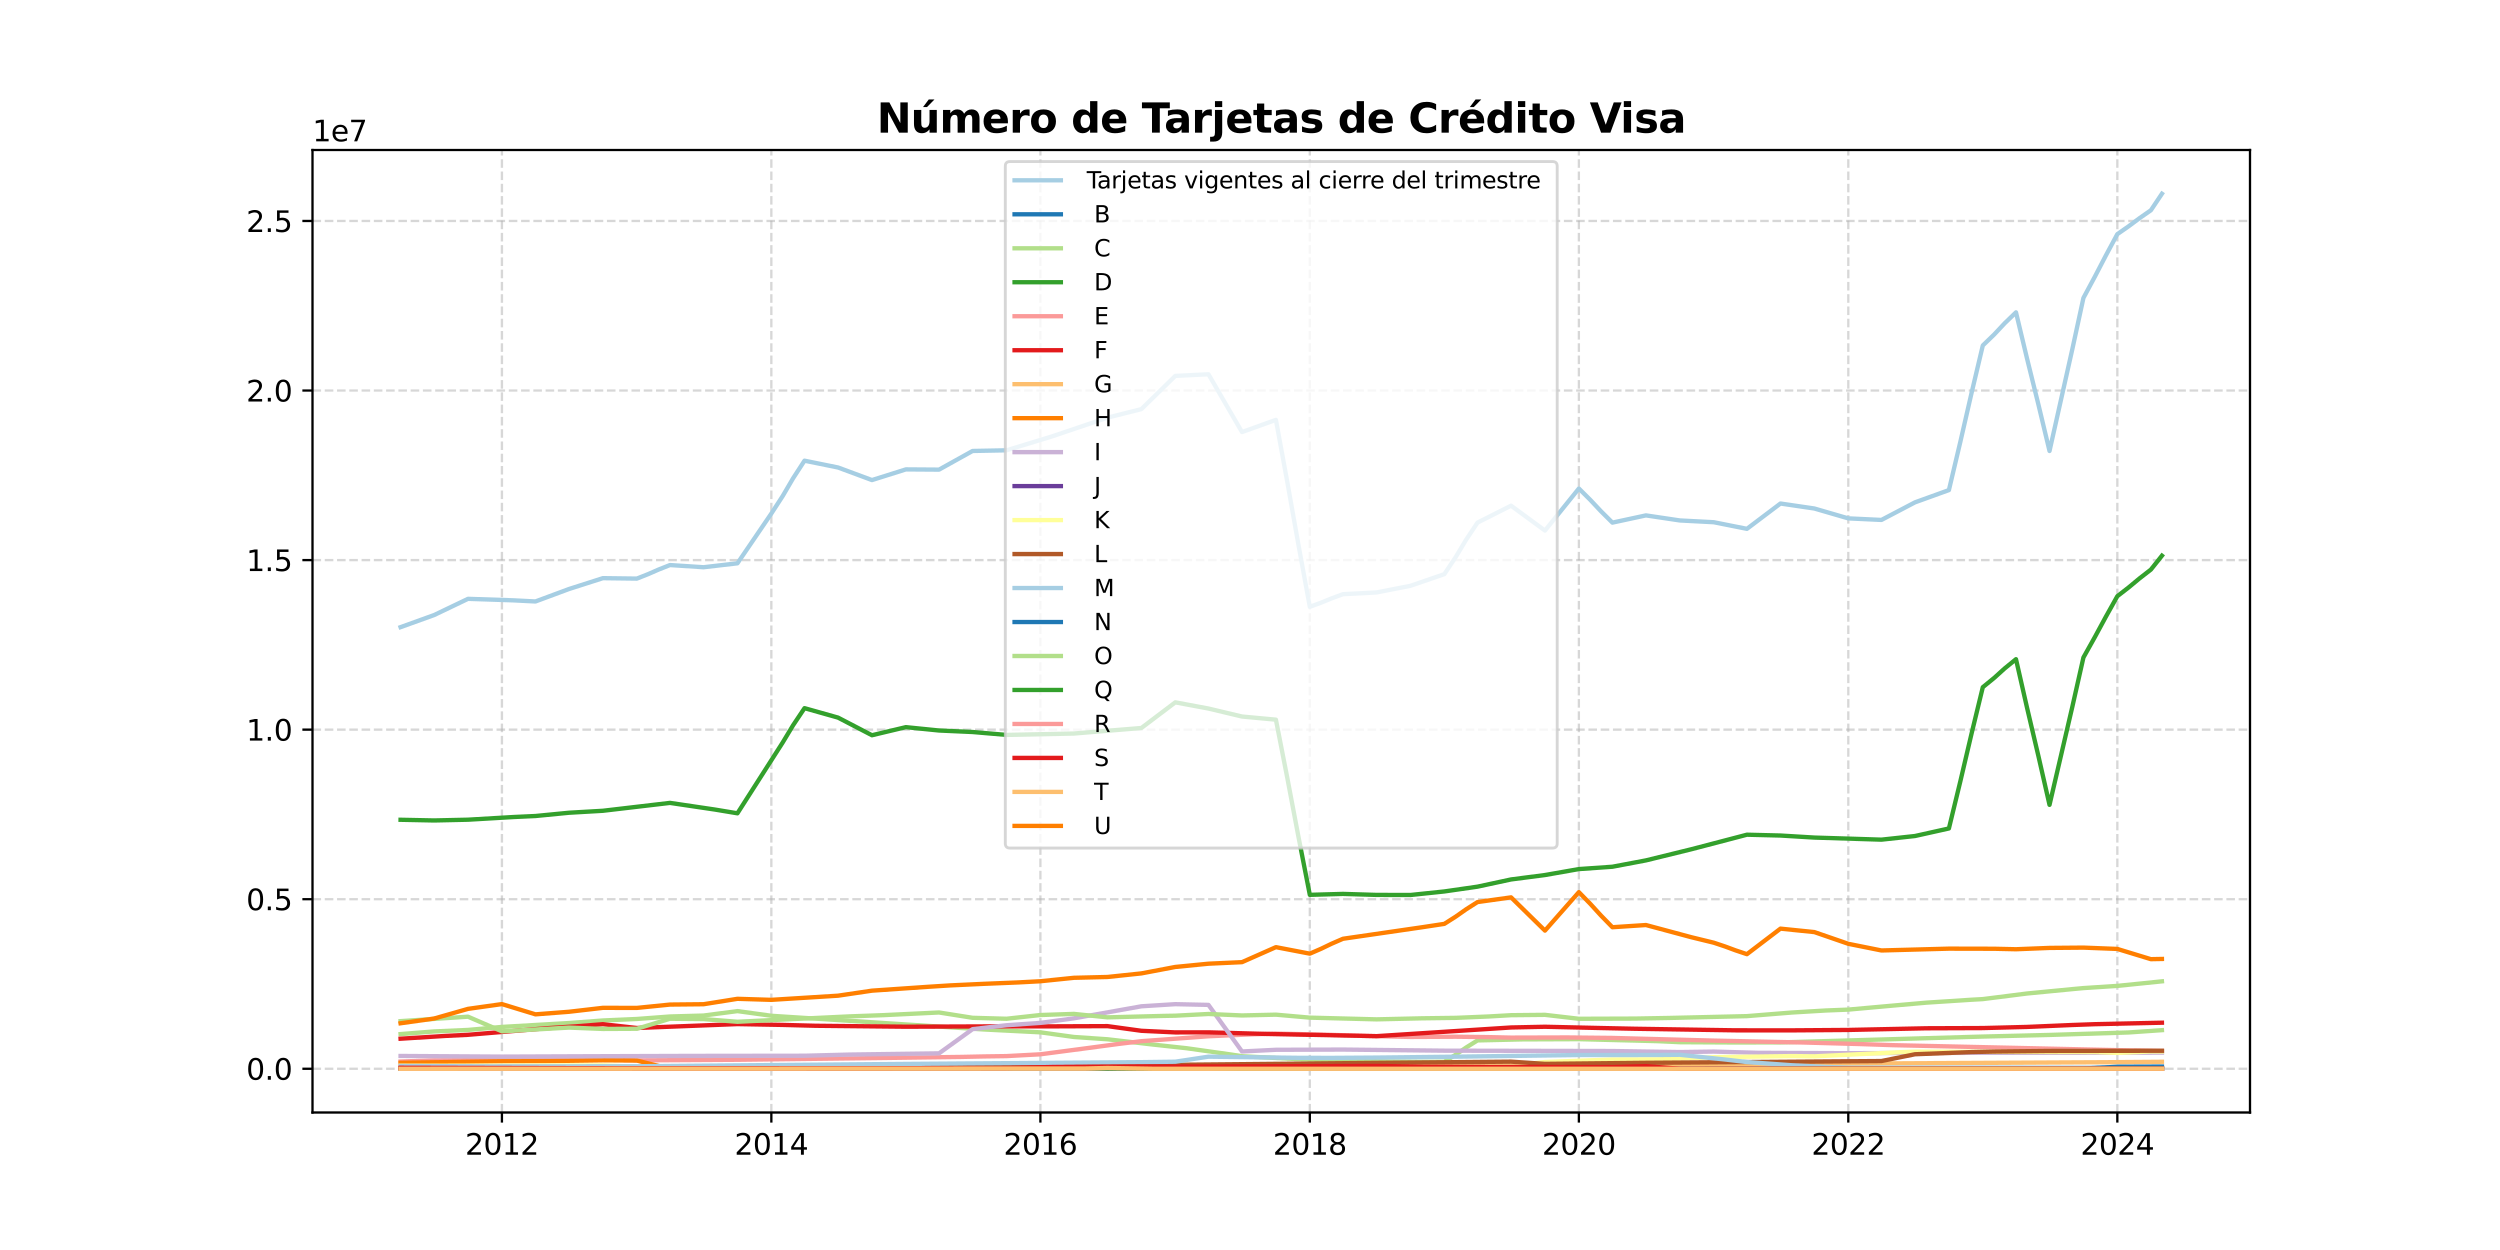 <?xml version="1.0" encoding="utf-8" standalone="no"?>
<!DOCTYPE svg PUBLIC "-//W3C//DTD SVG 1.1//EN"
  "http://www.w3.org/Graphics/SVG/1.1/DTD/svg11.dtd">
<svg xmlns:xlink="http://www.w3.org/1999/xlink" width="864pt" height="432pt" viewBox="0 0 864 432" xmlns="http://www.w3.org/2000/svg" version="1.1">
 <defs>
  <style type="text/css">*{stroke-linejoin: round; stroke-linecap: butt}</style>
 </defs>
 <g id="figure_1">
  <g id="patch_1">
   <path d="M 0 432 
L 864 432 
L 864 0 
L 0 0 
z
" style="fill: #ffffff"/>
  </g>
  <g id="axes_1">
   <g id="patch_2">
    <path d="M 108 384.48 
L 777.6 384.48 
L 777.6 51.84 
L 108 51.84 
z
" style="fill: #ffffff"/>
   </g>
   <g id="matplotlib.axis_1">
    <g id="xtick_1">
     <g id="line2d_1">
      <path d="M 173.465 384.48 
L 173.465 51.84 
" clip-path="url(#pc42f8f5e5f)" style="fill: none; stroke-dasharray: 2.96,1.28; stroke-dashoffset: 0; stroke: #b0b0b0; stroke-opacity: 0.5; stroke-width: 0.8"/>
     </g>
     <g id="line2d_2">
      <defs>
       <path id="mf065dc18b2" d="M 0 0 
L 0 3.5 
" style="stroke: #000000; stroke-width: 0.8"/>
      </defs>
      <g>
       <use xlink:href="#mf065dc18b2" x="173.465" y="384.48" style="stroke: #000000; stroke-width: 0.8"/>
      </g>
     </g>
     <g id="text_1">
      <!-- 2012 -->
      <g transform="translate(160.74 399.078) scale(0.1 -0.1)">
       <defs>
        <path id="DejaVuSans-32" d="M 1228 531 
L 3431 531 
L 3431 0 
L 469 0 
L 469 531 
Q 828 903 1448 1529 
Q 2069 2156 2228 2338 
Q 2531 2678 2651 2914 
Q 2772 3150 2772 3378 
Q 2772 3750 2511 3984 
Q 2250 4219 1831 4219 
Q 1534 4219 1204 4116 
Q 875 4013 500 3803 
L 500 4441 
Q 881 4594 1212 4672 
Q 1544 4750 1819 4750 
Q 2544 4750 2975 4387 
Q 3406 4025 3406 3419 
Q 3406 3131 3298 2873 
Q 3191 2616 2906 2266 
Q 2828 2175 2409 1742 
Q 1991 1309 1228 531 
z
" transform="scale(0.016)"/>
        <path id="DejaVuSans-30" d="M 2034 4250 
Q 1547 4250 1301 3770 
Q 1056 3291 1056 2328 
Q 1056 1369 1301 889 
Q 1547 409 2034 409 
Q 2525 409 2770 889 
Q 3016 1369 3016 2328 
Q 3016 3291 2770 3770 
Q 2525 4250 2034 4250 
z
M 2034 4750 
Q 2819 4750 3233 4129 
Q 3647 3509 3647 2328 
Q 3647 1150 3233 529 
Q 2819 -91 2034 -91 
Q 1250 -91 836 529 
Q 422 1150 422 2328 
Q 422 3509 836 4129 
Q 1250 4750 2034 4750 
z
" transform="scale(0.016)"/>
        <path id="DejaVuSans-31" d="M 794 531 
L 1825 531 
L 1825 4091 
L 703 3866 
L 703 4441 
L 1819 4666 
L 2450 4666 
L 2450 531 
L 3481 531 
L 3481 0 
L 794 0 
L 794 531 
z
" transform="scale(0.016)"/>
       </defs>
       <use xlink:href="#DejaVuSans-32"/>
       <use xlink:href="#DejaVuSans-30" transform="translate(63.623 0)"/>
       <use xlink:href="#DejaVuSans-31" transform="translate(127.246 0)"/>
       <use xlink:href="#DejaVuSans-32" transform="translate(190.869 0)"/>
      </g>
     </g>
    </g>
    <g id="xtick_2">
     <g id="line2d_3">
      <path d="M 266.576 384.48 
L 266.576 51.84 
" clip-path="url(#pc42f8f5e5f)" style="fill: none; stroke-dasharray: 2.96,1.28; stroke-dashoffset: 0; stroke: #b0b0b0; stroke-opacity: 0.5; stroke-width: 0.8"/>
     </g>
     <g id="line2d_4">
      <g>
       <use xlink:href="#mf065dc18b2" x="266.576" y="384.48" style="stroke: #000000; stroke-width: 0.8"/>
      </g>
     </g>
     <g id="text_2">
      <!-- 2014 -->
      <g transform="translate(253.851 399.078) scale(0.1 -0.1)">
       <defs>
        <path id="DejaVuSans-34" d="M 2419 4116 
L 825 1625 
L 2419 1625 
L 2419 4116 
z
M 2253 4666 
L 3047 4666 
L 3047 1625 
L 3713 1625 
L 3713 1100 
L 3047 1100 
L 3047 0 
L 2419 0 
L 2419 1100 
L 313 1100 
L 313 1709 
L 2253 4666 
z
" transform="scale(0.016)"/>
       </defs>
       <use xlink:href="#DejaVuSans-32"/>
       <use xlink:href="#DejaVuSans-30" transform="translate(63.623 0)"/>
       <use xlink:href="#DejaVuSans-31" transform="translate(127.246 0)"/>
       <use xlink:href="#DejaVuSans-34" transform="translate(190.869 0)"/>
      </g>
     </g>
    </g>
    <g id="xtick_3">
     <g id="line2d_5">
      <path d="M 359.56 384.48 
L 359.56 51.84 
" clip-path="url(#pc42f8f5e5f)" style="fill: none; stroke-dasharray: 2.96,1.28; stroke-dashoffset: 0; stroke: #b0b0b0; stroke-opacity: 0.5; stroke-width: 0.8"/>
     </g>
     <g id="line2d_6">
      <g>
       <use xlink:href="#mf065dc18b2" x="359.56" y="384.48" style="stroke: #000000; stroke-width: 0.8"/>
      </g>
     </g>
     <g id="text_3">
      <!-- 2016 -->
      <g transform="translate(346.835 399.078) scale(0.1 -0.1)">
       <defs>
        <path id="DejaVuSans-36" d="M 2113 2584 
Q 1688 2584 1439 2293 
Q 1191 2003 1191 1497 
Q 1191 994 1439 701 
Q 1688 409 2113 409 
Q 2538 409 2786 701 
Q 3034 994 3034 1497 
Q 3034 2003 2786 2293 
Q 2538 2584 2113 2584 
z
M 3366 4563 
L 3366 3988 
Q 3128 4100 2886 4159 
Q 2644 4219 2406 4219 
Q 1781 4219 1451 3797 
Q 1122 3375 1075 2522 
Q 1259 2794 1537 2939 
Q 1816 3084 2150 3084 
Q 2853 3084 3261 2657 
Q 3669 2231 3669 1497 
Q 3669 778 3244 343 
Q 2819 -91 2113 -91 
Q 1303 -91 875 529 
Q 447 1150 447 2328 
Q 447 3434 972 4092 
Q 1497 4750 2381 4750 
Q 2619 4750 2861 4703 
Q 3103 4656 3366 4563 
z
" transform="scale(0.016)"/>
       </defs>
       <use xlink:href="#DejaVuSans-32"/>
       <use xlink:href="#DejaVuSans-30" transform="translate(63.623 0)"/>
       <use xlink:href="#DejaVuSans-31" transform="translate(127.246 0)"/>
       <use xlink:href="#DejaVuSans-36" transform="translate(190.869 0)"/>
      </g>
     </g>
    </g>
    <g id="xtick_4">
     <g id="line2d_7">
      <path d="M 452.672 384.48 
L 452.672 51.84 
" clip-path="url(#pc42f8f5e5f)" style="fill: none; stroke-dasharray: 2.96,1.28; stroke-dashoffset: 0; stroke: #b0b0b0; stroke-opacity: 0.5; stroke-width: 0.8"/>
     </g>
     <g id="line2d_8">
      <g>
       <use xlink:href="#mf065dc18b2" x="452.672" y="384.48" style="stroke: #000000; stroke-width: 0.8"/>
      </g>
     </g>
     <g id="text_4">
      <!-- 2018 -->
      <g transform="translate(439.947 399.078) scale(0.1 -0.1)">
       <defs>
        <path id="DejaVuSans-38" d="M 2034 2216 
Q 1584 2216 1326 1975 
Q 1069 1734 1069 1313 
Q 1069 891 1326 650 
Q 1584 409 2034 409 
Q 2484 409 2743 651 
Q 3003 894 3003 1313 
Q 3003 1734 2745 1975 
Q 2488 2216 2034 2216 
z
M 1403 2484 
Q 997 2584 770 2862 
Q 544 3141 544 3541 
Q 544 4100 942 4425 
Q 1341 4750 2034 4750 
Q 2731 4750 3128 4425 
Q 3525 4100 3525 3541 
Q 3525 3141 3298 2862 
Q 3072 2584 2669 2484 
Q 3125 2378 3379 2068 
Q 3634 1759 3634 1313 
Q 3634 634 3220 271 
Q 2806 -91 2034 -91 
Q 1263 -91 848 271 
Q 434 634 434 1313 
Q 434 1759 690 2068 
Q 947 2378 1403 2484 
z
M 1172 3481 
Q 1172 3119 1398 2916 
Q 1625 2713 2034 2713 
Q 2441 2713 2670 2916 
Q 2900 3119 2900 3481 
Q 2900 3844 2670 4047 
Q 2441 4250 2034 4250 
Q 1625 4250 1398 4047 
Q 1172 3844 1172 3481 
z
" transform="scale(0.016)"/>
       </defs>
       <use xlink:href="#DejaVuSans-32"/>
       <use xlink:href="#DejaVuSans-30" transform="translate(63.623 0)"/>
       <use xlink:href="#DejaVuSans-31" transform="translate(127.246 0)"/>
       <use xlink:href="#DejaVuSans-38" transform="translate(190.869 0)"/>
      </g>
     </g>
    </g>
    <g id="xtick_5">
     <g id="line2d_9">
      <path d="M 545.656 384.48 
L 545.656 51.84 
" clip-path="url(#pc42f8f5e5f)" style="fill: none; stroke-dasharray: 2.96,1.28; stroke-dashoffset: 0; stroke: #b0b0b0; stroke-opacity: 0.5; stroke-width: 0.8"/>
     </g>
     <g id="line2d_10">
      <g>
       <use xlink:href="#mf065dc18b2" x="545.656" y="384.48" style="stroke: #000000; stroke-width: 0.8"/>
      </g>
     </g>
     <g id="text_5">
      <!-- 2020 -->
      <g transform="translate(532.931 399.078) scale(0.1 -0.1)">
       <use xlink:href="#DejaVuSans-32"/>
       <use xlink:href="#DejaVuSans-30" transform="translate(63.623 0)"/>
       <use xlink:href="#DejaVuSans-32" transform="translate(127.246 0)"/>
       <use xlink:href="#DejaVuSans-30" transform="translate(190.869 0)"/>
      </g>
     </g>
    </g>
    <g id="xtick_6">
     <g id="line2d_11">
      <path d="M 638.767 384.48 
L 638.767 51.84 
" clip-path="url(#pc42f8f5e5f)" style="fill: none; stroke-dasharray: 2.96,1.28; stroke-dashoffset: 0; stroke: #b0b0b0; stroke-opacity: 0.5; stroke-width: 0.8"/>
     </g>
     <g id="line2d_12">
      <g>
       <use xlink:href="#mf065dc18b2" x="638.767" y="384.48" style="stroke: #000000; stroke-width: 0.8"/>
      </g>
     </g>
     <g id="text_6">
      <!-- 2022 -->
      <g transform="translate(626.042 399.078) scale(0.1 -0.1)">
       <use xlink:href="#DejaVuSans-32"/>
       <use xlink:href="#DejaVuSans-30" transform="translate(63.623 0)"/>
       <use xlink:href="#DejaVuSans-32" transform="translate(127.246 0)"/>
       <use xlink:href="#DejaVuSans-32" transform="translate(190.869 0)"/>
      </g>
     </g>
    </g>
    <g id="xtick_7">
     <g id="line2d_13">
      <path d="M 731.751 384.48 
L 731.751 51.84 
" clip-path="url(#pc42f8f5e5f)" style="fill: none; stroke-dasharray: 2.96,1.28; stroke-dashoffset: 0; stroke: #b0b0b0; stroke-opacity: 0.5; stroke-width: 0.8"/>
     </g>
     <g id="line2d_14">
      <g>
       <use xlink:href="#mf065dc18b2" x="731.751" y="384.48" style="stroke: #000000; stroke-width: 0.8"/>
      </g>
     </g>
     <g id="text_7">
      <!-- 2024 -->
      <g transform="translate(719.026 399.078) scale(0.1 -0.1)">
       <use xlink:href="#DejaVuSans-32"/>
       <use xlink:href="#DejaVuSans-30" transform="translate(63.623 0)"/>
       <use xlink:href="#DejaVuSans-32" transform="translate(127.246 0)"/>
       <use xlink:href="#DejaVuSans-34" transform="translate(190.869 0)"/>
      </g>
     </g>
    </g>
   </g>
   <g id="matplotlib.axis_2">
    <g id="ytick_1">
     <g id="line2d_15">
      <path d="M 108 369.36 
L 777.6 369.36 
" clip-path="url(#pc42f8f5e5f)" style="fill: none; stroke-dasharray: 2.96,1.28; stroke-dashoffset: 0; stroke: #b0b0b0; stroke-opacity: 0.5; stroke-width: 0.8"/>
     </g>
     <g id="line2d_16">
      <defs>
       <path id="mdb6c956ecf" d="M 0 0 
L -3.5 0 
" style="stroke: #000000; stroke-width: 0.8"/>
      </defs>
      <g>
       <use xlink:href="#mdb6c956ecf" x="108" y="369.36" style="stroke: #000000; stroke-width: 0.8"/>
      </g>
     </g>
     <g id="text_8">
      <!-- 0.0 -->
      <g transform="translate(85.097 373.159) scale(0.1 -0.1)">
       <defs>
        <path id="DejaVuSans-2e" d="M 684 794 
L 1344 794 
L 1344 0 
L 684 0 
L 684 794 
z
" transform="scale(0.016)"/>
       </defs>
       <use xlink:href="#DejaVuSans-30"/>
       <use xlink:href="#DejaVuSans-2e" transform="translate(63.623 0)"/>
       <use xlink:href="#DejaVuSans-30" transform="translate(95.41 0)"/>
      </g>
     </g>
    </g>
    <g id="ytick_2">
     <g id="line2d_17">
      <path d="M 108 310.762 
L 777.6 310.762 
" clip-path="url(#pc42f8f5e5f)" style="fill: none; stroke-dasharray: 2.96,1.28; stroke-dashoffset: 0; stroke: #b0b0b0; stroke-opacity: 0.5; stroke-width: 0.8"/>
     </g>
     <g id="line2d_18">
      <g>
       <use xlink:href="#mdb6c956ecf" x="108" y="310.762" style="stroke: #000000; stroke-width: 0.8"/>
      </g>
     </g>
     <g id="text_9">
      <!-- 0.5 -->
      <g transform="translate(85.097 314.561) scale(0.1 -0.1)">
       <defs>
        <path id="DejaVuSans-35" d="M 691 4666 
L 3169 4666 
L 3169 4134 
L 1269 4134 
L 1269 2991 
Q 1406 3038 1543 3061 
Q 1681 3084 1819 3084 
Q 2600 3084 3056 2656 
Q 3513 2228 3513 1497 
Q 3513 744 3044 326 
Q 2575 -91 1722 -91 
Q 1428 -91 1123 -41 
Q 819 9 494 109 
L 494 744 
Q 775 591 1075 516 
Q 1375 441 1709 441 
Q 2250 441 2565 725 
Q 2881 1009 2881 1497 
Q 2881 1984 2565 2268 
Q 2250 2553 1709 2553 
Q 1456 2553 1204 2497 
Q 953 2441 691 2322 
L 691 4666 
z
" transform="scale(0.016)"/>
       </defs>
       <use xlink:href="#DejaVuSans-30"/>
       <use xlink:href="#DejaVuSans-2e" transform="translate(63.623 0)"/>
       <use xlink:href="#DejaVuSans-35" transform="translate(95.41 0)"/>
      </g>
     </g>
    </g>
    <g id="ytick_3">
     <g id="line2d_19">
      <path d="M 108 252.164 
L 777.6 252.164 
" clip-path="url(#pc42f8f5e5f)" style="fill: none; stroke-dasharray: 2.96,1.28; stroke-dashoffset: 0; stroke: #b0b0b0; stroke-opacity: 0.5; stroke-width: 0.8"/>
     </g>
     <g id="line2d_20">
      <g>
       <use xlink:href="#mdb6c956ecf" x="108" y="252.164" style="stroke: #000000; stroke-width: 0.8"/>
      </g>
     </g>
     <g id="text_10">
      <!-- 1.0 -->
      <g transform="translate(85.097 255.963) scale(0.1 -0.1)">
       <use xlink:href="#DejaVuSans-31"/>
       <use xlink:href="#DejaVuSans-2e" transform="translate(63.623 0)"/>
       <use xlink:href="#DejaVuSans-30" transform="translate(95.41 0)"/>
      </g>
     </g>
    </g>
    <g id="ytick_4">
     <g id="line2d_21">
      <path d="M 108 193.566 
L 777.6 193.566 
" clip-path="url(#pc42f8f5e5f)" style="fill: none; stroke-dasharray: 2.96,1.28; stroke-dashoffset: 0; stroke: #b0b0b0; stroke-opacity: 0.5; stroke-width: 0.8"/>
     </g>
     <g id="line2d_22">
      <g>
       <use xlink:href="#mdb6c956ecf" x="108" y="193.566" style="stroke: #000000; stroke-width: 0.8"/>
      </g>
     </g>
     <g id="text_11">
      <!-- 1.5 -->
      <g transform="translate(85.097 197.365) scale(0.1 -0.1)">
       <use xlink:href="#DejaVuSans-31"/>
       <use xlink:href="#DejaVuSans-2e" transform="translate(63.623 0)"/>
       <use xlink:href="#DejaVuSans-35" transform="translate(95.41 0)"/>
      </g>
     </g>
    </g>
    <g id="ytick_5">
     <g id="line2d_23">
      <path d="M 108 134.968 
L 777.6 134.968 
" clip-path="url(#pc42f8f5e5f)" style="fill: none; stroke-dasharray: 2.96,1.28; stroke-dashoffset: 0; stroke: #b0b0b0; stroke-opacity: 0.5; stroke-width: 0.8"/>
     </g>
     <g id="line2d_24">
      <g>
       <use xlink:href="#mdb6c956ecf" x="108" y="134.968" style="stroke: #000000; stroke-width: 0.8"/>
      </g>
     </g>
     <g id="text_12">
      <!-- 2.0 -->
      <g transform="translate(85.097 138.767) scale(0.1 -0.1)">
       <use xlink:href="#DejaVuSans-32"/>
       <use xlink:href="#DejaVuSans-2e" transform="translate(63.623 0)"/>
       <use xlink:href="#DejaVuSans-30" transform="translate(95.41 0)"/>
      </g>
     </g>
    </g>
    <g id="ytick_6">
     <g id="line2d_25">
      <path d="M 108 76.37 
L 777.6 76.37 
" clip-path="url(#pc42f8f5e5f)" style="fill: none; stroke-dasharray: 2.96,1.28; stroke-dashoffset: 0; stroke: #b0b0b0; stroke-opacity: 0.5; stroke-width: 0.8"/>
     </g>
     <g id="line2d_26">
      <g>
       <use xlink:href="#mdb6c956ecf" x="108" y="76.37" style="stroke: #000000; stroke-width: 0.8"/>
      </g>
     </g>
     <g id="text_13">
      <!-- 2.5 -->
      <g transform="translate(85.097 80.169) scale(0.1 -0.1)">
       <use xlink:href="#DejaVuSans-32"/>
       <use xlink:href="#DejaVuSans-2e" transform="translate(63.623 0)"/>
       <use xlink:href="#DejaVuSans-35" transform="translate(95.41 0)"/>
      </g>
     </g>
    </g>
    <g id="text_14">
     <!-- 1e7 -->
     <g transform="translate(108 48.84) scale(0.1 -0.1)">
      <defs>
       <path id="DejaVuSans-65" d="M 3597 1894 
L 3597 1613 
L 953 1613 
Q 991 1019 1311 708 
Q 1631 397 2203 397 
Q 2534 397 2845 478 
Q 3156 559 3463 722 
L 3463 178 
Q 3153 47 2828 -22 
Q 2503 -91 2169 -91 
Q 1331 -91 842 396 
Q 353 884 353 1716 
Q 353 2575 817 3079 
Q 1281 3584 2069 3584 
Q 2775 3584 3186 3129 
Q 3597 2675 3597 1894 
z
M 3022 2063 
Q 3016 2534 2758 2815 
Q 2500 3097 2075 3097 
Q 1594 3097 1305 2825 
Q 1016 2553 972 2059 
L 3022 2063 
z
" transform="scale(0.016)"/>
       <path id="DejaVuSans-37" d="M 525 4666 
L 3525 4666 
L 3525 4397 
L 1831 0 
L 1172 0 
L 2766 4134 
L 525 4134 
L 525 4666 
z
" transform="scale(0.016)"/>
      </defs>
      <use xlink:href="#DejaVuSans-31"/>
      <use xlink:href="#DejaVuSans-65" transform="translate(63.623 0)"/>
      <use xlink:href="#DejaVuSans-37" transform="translate(125.146 0)"/>
     </g>
    </g>
   </g>
   <g id="line2d_27">
    <path d="M 138.436 216.744 
L 150.028 212.564 
L 161.746 206.956 
L 177.413 207.477 
L 185.056 207.866 
L 196.647 203.563 
L 208.365 199.809 
L 220.084 199.968 
L 224.033 198.406 
L 227.599 196.844 
L 231.548 195.282 
L 243.139 196.038 
L 254.858 194.678 
L 266.576 177.476 
L 270.525 171.388 
L 274.091 165.3 
L 278.04 159.212 
L 289.631 161.569 
L 301.35 165.914 
L 313.068 162.222 
L 324.532 162.305 
L 336.123 155.855 
L 347.842 155.627 
L 363.509 150.841 
L 382.742 144.339 
L 394.461 141.394 
L 406.18 129.916 
L 417.643 129.349 
L 429.235 149.315 
L 440.953 145.102 
L 444.902 166.64 
L 448.723 188.178 
L 452.672 209.716 
L 456.62 208.26 
L 460.187 206.805 
L 464.135 205.35 
L 475.727 204.751 
L 487.445 202.458 
L 499.164 198.425 
L 503.112 192.489 
L 506.679 186.552 
L 510.627 180.616 
L 522.219 174.766 
L 533.937 183.364 
L 545.656 168.834 
L 549.604 172.762 
L 553.298 176.69 
L 557.247 180.618 
L 568.838 178.121 
L 580.557 179.868 
L 592.275 180.48 
L 603.739 182.764 
L 615.33 174.016 
L 627.049 175.742 
L 638.767 179.15 
L 650.231 179.69 
L 661.822 173.612 
L 673.541 169.376 
L 677.489 152.715 
L 681.311 136.054 
L 685.259 119.393 
L 689.208 115.579 
L 692.774 111.764 
L 696.723 107.95 
L 700.544 123.917 
L 704.493 139.884 
L 708.314 155.852 
L 716.211 120.595 
L 720.033 102.966 
L 723.981 95.618 
L 727.803 88.269 
L 731.751 80.921 
L 735.7 78.171 
L 739.394 75.421 
L 743.342 72.671 
L 747.164 66.96 
L 747.164 66.96 
" clip-path="url(#pc42f8f5e5f)" style="fill: none; stroke: #a6cee3; stroke-width: 1.5; stroke-linecap: square"/>
   </g>
   <g id="line2d_28">
    <path d="M 138.436 369.253 
L 561.068 369.172 
L 642.716 369.139 
L 747.164 369.126 
L 747.164 369.126 
" clip-path="url(#pc42f8f5e5f)" style="fill: none; stroke: #1f78b4; stroke-width: 1.5; stroke-linecap: square"/>
   </g>
   <g id="line2d_29">
    <path d="M 138.436 357.38 
L 150.028 356.459 
L 161.746 355.942 
L 173.465 354.901 
L 196.647 353.559 
L 208.365 352.676 
L 220.084 352.158 
L 231.548 351.297 
L 243.139 350.973 
L 254.858 349.437 
L 266.576 351.052 
L 340.072 355.789 
L 359.56 356.774 
L 371.151 358.382 
L 382.742 359.173 
L 398.41 360.996 
L 410.128 362.271 
L 425.413 364.434 
L 429.235 365.029 
L 448.723 366.05 
L 456.62 366.319 
L 479.675 366.84 
L 491.394 366.978 
L 499.164 366.947 
L 503.112 364.488 
L 506.679 362.029 
L 510.627 359.569 
L 526.167 359.214 
L 545.656 359.132 
L 572.787 359.822 
L 580.557 360.184 
L 599.79 360.291 
L 615.33 360.255 
L 685.259 358.235 
L 708.314 357.674 
L 735.7 356.816 
L 747.164 356.02 
L 747.164 356.02 
" clip-path="url(#pc42f8f5e5f)" style="fill: none; stroke: #b2df8a; stroke-width: 1.5; stroke-linecap: square"/>
   </g>
   <g id="line2d_30">
    <path d="M 138.436 283.312 
L 150.028 283.551 
L 161.746 283.288 
L 177.413 282.366 
L 185.056 282.012 
L 196.647 280.883 
L 208.365 280.204 
L 231.548 277.479 
L 247.088 279.786 
L 254.858 281.078 
L 270.525 256.564 
L 274.091 250.653 
L 278.04 244.741 
L 289.631 248.007 
L 301.35 254.098 
L 313.068 251.303 
L 324.532 252.463 
L 336.123 252.984 
L 347.842 253.986 
L 371.151 253.51 
L 394.461 251.594 
L 406.18 242.732 
L 417.643 244.871 
L 429.235 247.632 
L 440.953 248.717 
L 444.902 268.897 
L 448.723 289.076 
L 452.672 309.256 
L 464.135 308.932 
L 475.727 309.281 
L 487.445 309.31 
L 499.164 308.085 
L 510.627 306.428 
L 522.219 303.935 
L 533.937 302.413 
L 545.656 300.352 
L 557.247 299.544 
L 568.838 297.35 
L 584.505 293.506 
L 603.739 288.474 
L 615.33 288.759 
L 627.049 289.465 
L 650.231 290.185 
L 661.822 288.925 
L 673.541 286.315 
L 677.489 270.041 
L 681.311 253.767 
L 685.259 237.493 
L 689.208 234.268 
L 692.774 231.043 
L 696.723 227.818 
L 700.544 244.596 
L 704.493 261.373 
L 708.314 278.151 
L 716.211 244.202 
L 720.033 227.228 
L 723.981 220.169 
L 727.803 213.11 
L 731.751 206.051 
L 735.7 202.984 
L 739.394 199.918 
L 743.342 196.851 
L 747.164 192.049 
L 747.164 192.049 
" clip-path="url(#pc42f8f5e5f)" style="fill: none; stroke: #33a02c; stroke-width: 1.5; stroke-linecap: square"/>
   </g>
   <g id="line2d_31">
    <path d="M 138.436 366.865 
L 150.028 366.468 
L 208.365 366.107 
L 220.084 366.472 
L 254.858 366.258 
L 305.298 365.638 
L 332.302 365.272 
L 340.072 365.102 
L 347.842 364.987 
L 359.56 364.365 
L 374.973 362.336 
L 386.691 360.768 
L 394.461 359.832 
L 417.643 358.136 
L 433.183 357.448 
L 440.953 357.215 
L 456.62 357.539 
L 471.905 358.012 
L 487.445 358.368 
L 503.112 358.289 
L 514.449 358.428 
L 522.219 358.601 
L 541.707 358.543 
L 557.247 358.711 
L 592.275 359.631 
L 623.227 360.288 
L 642.716 360.824 
L 654.052 361.205 
L 735.7 363.016 
L 747.164 363.215 
L 747.164 363.215 
" clip-path="url(#pc42f8f5e5f)" style="fill: none; stroke: #fb9a99; stroke-width: 1.5; stroke-linecap: square"/>
   </g>
   <g id="line2d_32">
    <path d="M 138.436 358.978 
L 153.976 358.009 
L 161.746 357.628 
L 188.877 355.361 
L 200.596 354.587 
L 208.365 353.96 
L 220.084 355.274 
L 254.858 353.923 
L 270.525 354.21 
L 281.861 354.505 
L 313.068 354.831 
L 344.02 354.709 
L 351.79 354.699 
L 363.509 354.71 
L 382.742 354.63 
L 394.461 356.242 
L 406.18 356.798 
L 417.643 356.776 
L 437.132 357.316 
L 475.727 358.096 
L 522.219 355.096 
L 533.937 354.847 
L 553.298 355.288 
L 565.017 355.538 
L 599.79 356.083 
L 619.279 356.093 
L 638.767 355.949 
L 665.771 355.373 
L 685.259 355.297 
L 700.544 354.905 
L 716.211 354.237 
L 723.981 353.96 
L 747.164 353.445 
L 747.164 353.445 
" clip-path="url(#pc42f8f5e5f)" style="fill: none; stroke: #e31a1c; stroke-width: 1.5; stroke-linecap: square"/>
   </g>
   <g id="line2d_33">
    <path d="M 138.436 369.161 
L 251.036 368.987 
L 297.528 368.878 
L 514.449 368.24 
L 727.803 367.104 
L 747.164 366.953 
L 747.164 366.953 
" clip-path="url(#pc42f8f5e5f)" style="fill: none; stroke: #fdbf6f; stroke-width: 1.5; stroke-linecap: square"/>
   </g>
   <g id="line2d_34">
    <path d="M 138.436 367.295 
L 173.465 366.772 
L 188.877 366.727 
L 208.365 366.448 
L 220.084 366.527 
L 231.548 369.36 
L 747.164 369.36 
L 747.164 369.36 
" clip-path="url(#pc42f8f5e5f)" style="fill: none; stroke: #ff7f00; stroke-width: 1.5; stroke-linecap: square"/>
   </g>
   <g id="line2d_35">
    <path d="M 138.436 364.94 
L 173.465 365.166 
L 204.544 365.035 
L 239.318 364.916 
L 278.04 364.86 
L 293.58 364.459 
L 324.532 364.034 
L 336.123 355.672 
L 347.842 354.322 
L 359.56 353.505 
L 371.151 351.929 
L 394.461 347.776 
L 406.18 347.039 
L 417.643 347.294 
L 429.235 363.389 
L 440.953 362.807 
L 464.135 362.73 
L 499.164 363.112 
L 557.247 363.233 
L 580.557 363.594 
L 592.275 363.426 
L 607.56 363.853 
L 638.767 363.986 
L 665.771 363.874 
L 716.211 363.856 
L 747.164 363.792 
L 747.164 363.792 
" clip-path="url(#pc42f8f5e5f)" style="fill: none; stroke: #cab2d6; stroke-width: 1.5; stroke-linecap: square"/>
   </g>
   <g id="line2d_36">
    <path d="M 138.436 369.347 
L 747.164 369.36 
L 747.164 369.36 
" clip-path="url(#pc42f8f5e5f)" style="fill: none; stroke: #6a3d9a; stroke-width: 1.5; stroke-linecap: square"/>
   </g>
   <g id="line2d_37">
    <path d="M 138.436 368.309 
L 169.516 368.285 
L 208.365 368.201 
L 220.084 368.643 
L 251.036 368.794 
L 262.627 368.822 
L 285.81 368.859 
L 324.532 368.883 
L 406.18 368.69 
L 491.394 368.331 
L 522.219 368.325 
L 533.937 367.028 
L 557.247 366.16 
L 572.787 366.111 
L 584.505 365.738 
L 592.275 365.368 
L 619.279 364.978 
L 627.049 365.072 
L 658.001 363.583 
L 661.822 363.454 
L 723.981 363.579 
L 731.751 363.883 
L 743.342 363.396 
L 747.164 363.388 
L 747.164 363.388 
" clip-path="url(#pc42f8f5e5f)" style="fill: none; stroke: #ffff99; stroke-width: 1.5; stroke-linecap: square"/>
   </g>
   <g id="line2d_38">
    <path d="M 138.436 369.112 
L 320.583 368.766 
L 367.203 368.533 
L 378.921 368.331 
L 394.461 368.106 
L 425.413 367.817 
L 460.187 367.478 
L 522.219 366.907 
L 533.937 367.67 
L 568.838 367.304 
L 650.231 366.693 
L 661.822 364.35 
L 681.311 363.596 
L 689.208 363.414 
L 708.314 363.206 
L 743.342 363.149 
L 747.164 363.138 
L 747.164 363.138 
" clip-path="url(#pc42f8f5e5f)" style="fill: none; stroke: #b15928; stroke-width: 1.5; stroke-linecap: square"/>
   </g>
   <g id="line2d_39">
    <path d="M 138.436 368.404 
L 169.516 368.528 
L 220.084 368.491 
L 313.068 367.689 
L 394.461 367.082 
L 406.18 366.923 
L 417.643 365.185 
L 437.132 365.439 
L 448.723 365.584 
L 460.187 365.608 
L 475.727 365.501 
L 503.112 365.191 
L 526.167 364.881 
L 545.656 364.618 
L 572.787 364.602 
L 580.557 364.533 
L 596.224 366.169 
L 603.739 367.045 
L 619.279 368.153 
L 630.997 368.726 
L 638.767 368.967 
L 704.493 368.989 
L 747.164 368.99 
L 747.164 368.99 
" clip-path="url(#pc42f8f5e5f)" style="fill: none; stroke: #a6cee3; stroke-width: 1.5; stroke-linecap: square"/>
   </g>
   <g id="line2d_40">
    <path d="M 138.436 369.285 
L 425.413 369.278 
L 487.445 369.286 
L 720.033 369.292 
L 731.751 368.663 
L 747.164 368.606 
L 747.164 368.606 
" clip-path="url(#pc42f8f5e5f)" style="fill: none; stroke: #1f78b4; stroke-width: 1.5; stroke-linecap: square"/>
   </g>
   <g id="line2d_41">
    <path d="M 138.436 352.903 
L 161.746 351.366 
L 173.465 356.435 
L 196.647 355.137 
L 208.365 355.601 
L 220.084 355.542 
L 231.548 352.077 
L 243.139 352.2 
L 254.858 353.121 
L 274.091 352.189 
L 293.58 351.261 
L 305.298 350.835 
L 324.532 349.913 
L 336.123 351.753 
L 347.842 352.08 
L 359.56 350.79 
L 371.151 350.403 
L 382.742 351.596 
L 402.231 351.095 
L 406.18 351.021 
L 417.643 350.432 
L 429.235 350.94 
L 440.953 350.668 
L 452.672 351.697 
L 475.727 352.289 
L 491.394 351.93 
L 503.112 351.771 
L 514.449 351.295 
L 522.219 350.852 
L 533.937 350.73 
L 545.656 352.091 
L 565.017 352.022 
L 576.735 351.808 
L 603.739 351.176 
L 619.279 349.925 
L 630.997 349.228 
L 638.767 348.919 
L 654.052 347.547 
L 665.771 346.516 
L 681.311 345.509 
L 685.259 345.289 
L 700.544 343.354 
L 716.211 341.838 
L 720.033 341.482 
L 731.751 340.723 
L 747.164 339.15 
L 747.164 339.15 
" clip-path="url(#pc42f8f5e5f)" style="fill: none; stroke: #b2df8a; stroke-width: 1.5; stroke-linecap: square"/>
   </g>
   <g id="line2d_42">
    <path d="M 138.436 369.313 
L 747.164 369.353 
L 747.164 369.353 
" clip-path="url(#pc42f8f5e5f)" style="fill: none; stroke: #33a02c; stroke-width: 1.5; stroke-linecap: square"/>
   </g>
   <g id="line2d_43">
    <path d="M 138.436 369.36 
L 374.973 369.274 
L 382.742 369.103 
L 402.231 369.23 
L 413.695 369.299 
L 417.643 369.337 
L 429.235 369.059 
L 452.672 369.249 
L 487.445 369.228 
L 615.33 369.36 
L 747.164 369.36 
L 747.164 369.36 
" clip-path="url(#pc42f8f5e5f)" style="fill: none; stroke: #fb9a99; stroke-width: 1.5; stroke-linecap: square"/>
   </g>
   <g id="line2d_44">
    <path d="M 138.436 369.007 
L 204.544 369.171 
L 301.35 369.18 
L 347.842 369.099 
L 363.509 368.756 
L 394.461 368.584 
L 417.643 368.565 
L 475.727 368.389 
L 491.394 368.642 
L 557.247 368.781 
L 568.838 368.458 
L 580.557 369.36 
L 747.164 369.36 
L 747.164 369.36 
" clip-path="url(#pc42f8f5e5f)" style="fill: none; stroke: #e31a1c; stroke-width: 1.5; stroke-linecap: square"/>
   </g>
   <g id="line2d_45">
    <path d="M 138.436 369.36 
L 374.973 369.27 
L 382.742 369.091 
L 398.41 369.36 
L 747.164 369.36 
L 747.164 369.36 
" clip-path="url(#pc42f8f5e5f)" style="fill: none; stroke: #fdbf6f; stroke-width: 1.5; stroke-linecap: square"/>
   </g>
   <g id="line2d_46">
    <path d="M 138.436 353.64 
L 150.028 352.007 
L 161.746 348.665 
L 173.465 347.013 
L 185.056 350.559 
L 196.647 349.668 
L 208.365 348.307 
L 220.084 348.336 
L 231.548 347.18 
L 243.139 347.061 
L 254.858 345.189 
L 266.576 345.548 
L 289.631 344.109 
L 301.35 342.373 
L 320.583 341.049 
L 328.353 340.557 
L 340.072 340.01 
L 351.79 339.531 
L 359.56 339.119 
L 371.151 337.928 
L 382.742 337.643 
L 394.461 336.406 
L 406.18 334.181 
L 417.643 333.053 
L 429.235 332.521 
L 440.953 327.335 
L 452.672 329.586 
L 456.62 327.871 
L 460.187 326.155 
L 464.135 324.439 
L 491.394 320.467 
L 499.164 319.287 
L 503.112 316.776 
L 506.679 314.265 
L 510.627 311.754 
L 522.219 310.128 
L 533.937 321.62 
L 545.656 308.324 
L 549.604 312.366 
L 553.298 316.408 
L 557.247 320.451 
L 568.838 319.691 
L 584.505 323.9 
L 592.275 325.795 
L 596.224 327.117 
L 599.79 328.44 
L 603.739 329.762 
L 615.33 320.937 
L 627.049 322.131 
L 638.767 326.179 
L 650.231 328.48 
L 673.541 327.853 
L 689.208 327.889 
L 696.723 328.06 
L 708.314 327.599 
L 720.033 327.496 
L 731.751 327.953 
L 743.342 331.489 
L 747.164 331.414 
L 747.164 331.414 
" clip-path="url(#pc42f8f5e5f)" style="fill: none; stroke: #ff7f00; stroke-width: 1.5; stroke-linecap: square"/>
   </g>
   <g id="patch_3">
    <path d="M 108 384.48 
L 108 51.84 
" style="fill: none; stroke: #000000; stroke-width: 0.8; stroke-linejoin: miter; stroke-linecap: square"/>
   </g>
   <g id="patch_4">
    <path d="M 777.6 384.48 
L 777.6 51.84 
" style="fill: none; stroke: #000000; stroke-width: 0.8; stroke-linejoin: miter; stroke-linecap: square"/>
   </g>
   <g id="patch_5">
    <path d="M 108 384.48 
L 777.6 384.48 
" style="fill: none; stroke: #000000; stroke-width: 0.8; stroke-linejoin: miter; stroke-linecap: square"/>
   </g>
   <g id="patch_6">
    <path d="M 108 51.84 
L 777.6 51.84 
" style="fill: none; stroke: #000000; stroke-width: 0.8; stroke-linejoin: miter; stroke-linecap: square"/>
   </g>
   <g id="text_15">
    <!-- Número de Tarjetas de Crédito Visa -->
    <g transform="translate(303.034 45.84) scale(0.14 -0.14)">
     <defs>
      <path id="DejaVuSans-Bold-4e" d="M 588 4666 
L 1931 4666 
L 3628 1466 
L 3628 4666 
L 4769 4666 
L 4769 0 
L 3425 0 
L 1728 3200 
L 1728 0 
L 588 0 
L 588 4666 
z
" transform="scale(0.016)"/>
      <path id="DejaVuSans-Bold-fa" d="M 500 1363 
L 500 3500 
L 1625 3500 
L 1625 3150 
Q 1625 2866 1622 2436 
Q 1619 2006 1619 1863 
Q 1619 1441 1641 1255 
Q 1663 1069 1716 984 
Q 1784 875 1895 815 
Q 2006 756 2150 756 
Q 2500 756 2700 1025 
Q 2900 1294 2900 1772 
L 2900 3500 
L 4019 3500 
L 4019 0 
L 2900 0 
L 2900 506 
Q 2647 200 2364 54 
Q 2081 -91 1741 -91 
Q 1134 -91 817 281 
Q 500 653 500 1363 
z
M 2778 5119 
L 3663 5119 
L 2509 3944 
L 1897 3944 
L 2778 5119 
z
" transform="scale(0.016)"/>
      <path id="DejaVuSans-Bold-6d" d="M 3781 2919 
Q 3994 3244 4286 3414 
Q 4578 3584 4928 3584 
Q 5531 3584 5847 3212 
Q 6163 2841 6163 2131 
L 6163 0 
L 5038 0 
L 5038 1825 
Q 5041 1866 5042 1909 
Q 5044 1953 5044 2034 
Q 5044 2406 4934 2573 
Q 4825 2741 4581 2741 
Q 4263 2741 4089 2478 
Q 3916 2216 3909 1719 
L 3909 0 
L 2784 0 
L 2784 1825 
Q 2784 2406 2684 2573 
Q 2584 2741 2328 2741 
Q 2006 2741 1831 2477 
Q 1656 2213 1656 1722 
L 1656 0 
L 531 0 
L 531 3500 
L 1656 3500 
L 1656 2988 
Q 1863 3284 2130 3434 
Q 2397 3584 2719 3584 
Q 3081 3584 3359 3409 
Q 3638 3234 3781 2919 
z
" transform="scale(0.016)"/>
      <path id="DejaVuSans-Bold-65" d="M 4031 1759 
L 4031 1441 
L 1416 1441 
Q 1456 1047 1700 850 
Q 1944 653 2381 653 
Q 2734 653 3104 758 
Q 3475 863 3866 1075 
L 3866 213 
Q 3469 63 3072 -14 
Q 2675 -91 2278 -91 
Q 1328 -91 801 392 
Q 275 875 275 1747 
Q 275 2603 792 3093 
Q 1309 3584 2216 3584 
Q 3041 3584 3536 3087 
Q 4031 2591 4031 1759 
z
M 2881 2131 
Q 2881 2450 2695 2645 
Q 2509 2841 2209 2841 
Q 1884 2841 1681 2658 
Q 1478 2475 1428 2131 
L 2881 2131 
z
" transform="scale(0.016)"/>
      <path id="DejaVuSans-Bold-72" d="M 3138 2547 
Q 2991 2616 2845 2648 
Q 2700 2681 2553 2681 
Q 2122 2681 1889 2404 
Q 1656 2128 1656 1613 
L 1656 0 
L 538 0 
L 538 3500 
L 1656 3500 
L 1656 2925 
Q 1872 3269 2151 3426 
Q 2431 3584 2822 3584 
Q 2878 3584 2943 3579 
Q 3009 3575 3134 3559 
L 3138 2547 
z
" transform="scale(0.016)"/>
      <path id="DejaVuSans-Bold-6f" d="M 2203 2784 
Q 1831 2784 1636 2517 
Q 1441 2250 1441 1747 
Q 1441 1244 1636 976 
Q 1831 709 2203 709 
Q 2569 709 2762 976 
Q 2956 1244 2956 1747 
Q 2956 2250 2762 2517 
Q 2569 2784 2203 2784 
z
M 2203 3584 
Q 3106 3584 3614 3096 
Q 4122 2609 4122 1747 
Q 4122 884 3614 396 
Q 3106 -91 2203 -91 
Q 1297 -91 786 396 
Q 275 884 275 1747 
Q 275 2609 786 3096 
Q 1297 3584 2203 3584 
z
" transform="scale(0.016)"/>
      <path id="DejaVuSans-Bold-20" transform="scale(0.016)"/>
      <path id="DejaVuSans-Bold-64" d="M 2919 2988 
L 2919 4863 
L 4044 4863 
L 4044 0 
L 2919 0 
L 2919 506 
Q 2688 197 2409 53 
Q 2131 -91 1766 -91 
Q 1119 -91 703 423 
Q 288 938 288 1747 
Q 288 2556 703 3070 
Q 1119 3584 1766 3584 
Q 2128 3584 2408 3439 
Q 2688 3294 2919 2988 
z
M 2181 722 
Q 2541 722 2730 984 
Q 2919 1247 2919 1747 
Q 2919 2247 2730 2509 
Q 2541 2772 2181 2772 
Q 1825 2772 1636 2509 
Q 1447 2247 1447 1747 
Q 1447 1247 1636 984 
Q 1825 722 2181 722 
z
" transform="scale(0.016)"/>
      <path id="DejaVuSans-Bold-54" d="M 31 4666 
L 4331 4666 
L 4331 3756 
L 2784 3756 
L 2784 0 
L 1581 0 
L 1581 3756 
L 31 3756 
L 31 4666 
z
" transform="scale(0.016)"/>
      <path id="DejaVuSans-Bold-61" d="M 2106 1575 
Q 1756 1575 1579 1456 
Q 1403 1338 1403 1106 
Q 1403 894 1545 773 
Q 1688 653 1941 653 
Q 2256 653 2472 879 
Q 2688 1106 2688 1447 
L 2688 1575 
L 2106 1575 
z
M 3816 1997 
L 3816 0 
L 2688 0 
L 2688 519 
Q 2463 200 2181 54 
Q 1900 -91 1497 -91 
Q 953 -91 614 226 
Q 275 544 275 1050 
Q 275 1666 698 1953 
Q 1122 2241 2028 2241 
L 2688 2241 
L 2688 2328 
Q 2688 2594 2478 2717 
Q 2269 2841 1825 2841 
Q 1466 2841 1156 2769 
Q 847 2697 581 2553 
L 581 3406 
Q 941 3494 1303 3539 
Q 1666 3584 2028 3584 
Q 2975 3584 3395 3211 
Q 3816 2838 3816 1997 
z
" transform="scale(0.016)"/>
      <path id="DejaVuSans-Bold-6a" d="M 538 3500 
L 1656 3500 
L 1656 63 
Q 1656 -641 1318 -1011 
Q 981 -1381 341 -1381 
L -213 -1381 
L -213 -647 
L -19 -647 
Q 300 -647 419 -503 
Q 538 -359 538 63 
L 538 3500 
z
M 538 4863 
L 1656 4863 
L 1656 3950 
L 538 3950 
L 538 4863 
z
" transform="scale(0.016)"/>
      <path id="DejaVuSans-Bold-74" d="M 1759 4494 
L 1759 3500 
L 2913 3500 
L 2913 2700 
L 1759 2700 
L 1759 1216 
Q 1759 972 1856 886 
Q 1953 800 2241 800 
L 2816 800 
L 2816 0 
L 1856 0 
Q 1194 0 917 276 
Q 641 553 641 1216 
L 641 2700 
L 84 2700 
L 84 3500 
L 641 3500 
L 641 4494 
L 1759 4494 
z
" transform="scale(0.016)"/>
      <path id="DejaVuSans-Bold-73" d="M 3272 3391 
L 3272 2541 
Q 2913 2691 2578 2766 
Q 2244 2841 1947 2841 
Q 1628 2841 1473 2761 
Q 1319 2681 1319 2516 
Q 1319 2381 1436 2309 
Q 1553 2238 1856 2203 
L 2053 2175 
Q 2913 2066 3209 1816 
Q 3506 1566 3506 1031 
Q 3506 472 3093 190 
Q 2681 -91 1863 -91 
Q 1516 -91 1145 -36 
Q 775 19 384 128 
L 384 978 
Q 719 816 1070 734 
Q 1422 653 1784 653 
Q 2113 653 2278 743 
Q 2444 834 2444 1013 
Q 2444 1163 2330 1236 
Q 2216 1309 1875 1350 
L 1678 1375 
Q 931 1469 631 1722 
Q 331 1975 331 2491 
Q 331 3047 712 3315 
Q 1094 3584 1881 3584 
Q 2191 3584 2531 3537 
Q 2872 3491 3272 3391 
z
" transform="scale(0.016)"/>
      <path id="DejaVuSans-Bold-43" d="M 4288 256 
Q 3956 84 3597 -3 
Q 3238 -91 2847 -91 
Q 1681 -91 1000 561 
Q 319 1213 319 2328 
Q 319 3447 1000 4098 
Q 1681 4750 2847 4750 
Q 3238 4750 3597 4662 
Q 3956 4575 4288 4403 
L 4288 3438 
Q 3953 3666 3628 3772 
Q 3303 3878 2944 3878 
Q 2300 3878 1931 3465 
Q 1563 3053 1563 2328 
Q 1563 1606 1931 1193 
Q 2300 781 2944 781 
Q 3303 781 3628 887 
Q 3953 994 4288 1222 
L 4288 256 
z
" transform="scale(0.016)"/>
      <path id="DejaVuSans-Bold-e9" d="M 4031 1759 
L 4031 1441 
L 1416 1441 
Q 1456 1047 1700 850 
Q 1944 653 2381 653 
Q 2734 653 3104 758 
Q 3475 863 3866 1075 
L 3866 213 
Q 3469 63 3072 -14 
Q 2675 -91 2278 -91 
Q 1328 -91 801 392 
Q 275 875 275 1747 
Q 275 2603 792 3093 
Q 1309 3584 2216 3584 
Q 3041 3584 3536 3087 
Q 4031 2591 4031 1759 
z
M 2881 2131 
Q 2881 2450 2695 2645 
Q 2509 2841 2209 2841 
Q 1884 2841 1681 2658 
Q 1478 2475 1428 2131 
L 2881 2131 
z
M 2700 5119 
L 3584 5119 
L 2431 3944 
L 1819 3944 
L 2700 5119 
z
" transform="scale(0.016)"/>
      <path id="DejaVuSans-Bold-69" d="M 538 3500 
L 1656 3500 
L 1656 0 
L 538 0 
L 538 3500 
z
M 538 4863 
L 1656 4863 
L 1656 3950 
L 538 3950 
L 538 4863 
z
" transform="scale(0.016)"/>
      <path id="DejaVuSans-Bold-56" d="M 31 4666 
L 1241 4666 
L 2478 1222 
L 3713 4666 
L 4922 4666 
L 3194 0 
L 1759 0 
L 31 4666 
z
" transform="scale(0.016)"/>
     </defs>
     <use xlink:href="#DejaVuSans-Bold-4e"/>
     <use xlink:href="#DejaVuSans-Bold-fa" transform="translate(83.691 0)"/>
     <use xlink:href="#DejaVuSans-Bold-6d" transform="translate(154.883 0)"/>
     <use xlink:href="#DejaVuSans-Bold-65" transform="translate(259.082 0)"/>
     <use xlink:href="#DejaVuSans-Bold-72" transform="translate(326.904 0)"/>
     <use xlink:href="#DejaVuSans-Bold-6f" transform="translate(376.221 0)"/>
     <use xlink:href="#DejaVuSans-Bold-20" transform="translate(444.922 0)"/>
     <use xlink:href="#DejaVuSans-Bold-64" transform="translate(479.736 0)"/>
     <use xlink:href="#DejaVuSans-Bold-65" transform="translate(551.318 0)"/>
     <use xlink:href="#DejaVuSans-Bold-20" transform="translate(619.141 0)"/>
     <use xlink:href="#DejaVuSans-Bold-54" transform="translate(653.955 0)"/>
     <use xlink:href="#DejaVuSans-Bold-61" transform="translate(709.293 0)"/>
     <use xlink:href="#DejaVuSans-Bold-72" transform="translate(776.773 0)"/>
     <use xlink:href="#DejaVuSans-Bold-6a" transform="translate(826.09 0)"/>
     <use xlink:href="#DejaVuSans-Bold-65" transform="translate(860.367 0)"/>
     <use xlink:href="#DejaVuSans-Bold-74" transform="translate(928.189 0)"/>
     <use xlink:href="#DejaVuSans-Bold-61" transform="translate(975.992 0)"/>
     <use xlink:href="#DejaVuSans-Bold-73" transform="translate(1043.473 0)"/>
     <use xlink:href="#DejaVuSans-Bold-20" transform="translate(1102.994 0)"/>
     <use xlink:href="#DejaVuSans-Bold-64" transform="translate(1137.809 0)"/>
     <use xlink:href="#DejaVuSans-Bold-65" transform="translate(1209.391 0)"/>
     <use xlink:href="#DejaVuSans-Bold-20" transform="translate(1277.213 0)"/>
     <use xlink:href="#DejaVuSans-Bold-43" transform="translate(1312.027 0)"/>
     <use xlink:href="#DejaVuSans-Bold-72" transform="translate(1385.416 0)"/>
     <use xlink:href="#DejaVuSans-Bold-e9" transform="translate(1434.732 0)"/>
     <use xlink:href="#DejaVuSans-Bold-64" transform="translate(1502.555 0)"/>
     <use xlink:href="#DejaVuSans-Bold-69" transform="translate(1574.137 0)"/>
     <use xlink:href="#DejaVuSans-Bold-74" transform="translate(1608.414 0)"/>
     <use xlink:href="#DejaVuSans-Bold-6f" transform="translate(1656.217 0)"/>
     <use xlink:href="#DejaVuSans-Bold-20" transform="translate(1724.918 0)"/>
     <use xlink:href="#DejaVuSans-Bold-56" transform="translate(1759.732 0)"/>
     <use xlink:href="#DejaVuSans-Bold-69" transform="translate(1835.375 0)"/>
     <use xlink:href="#DejaVuSans-Bold-73" transform="translate(1869.652 0)"/>
     <use xlink:href="#DejaVuSans-Bold-61" transform="translate(1929.174 0)"/>
    </g>
   </g>
   <g id="legend_1">
    <g id="patch_7">
     <path d="M 349.034 293.09 
L 536.566 293.09 
Q 538.166 293.09 538.166 291.49 
L 538.166 57.44 
Q 538.166 55.84 536.566 55.84 
L 349.034 55.84 
Q 347.434 55.84 347.434 57.44 
L 347.434 291.49 
Q 347.434 293.09 349.034 293.09 
z
" style="fill: #ffffff; opacity: 0.8; stroke: #cccccc; stroke-linejoin: miter"/>
    </g>
    <g id="line2d_47">
     <path d="M 350.634 62.319 
L 358.634 62.319 
L 366.634 62.319 
" style="fill: none; stroke: #a6cee3; stroke-width: 1.5; stroke-linecap: square"/>
    </g>
    <g id="text_16">
     <!--  Tarjetas vigentes al cierre del trimestre  -->
     <g transform="translate(373.034 65.119) scale(0.08 -0.08)">
      <defs>
       <path id="DejaVuSans-20" transform="scale(0.016)"/>
       <path id="DejaVuSans-54" d="M -19 4666 
L 3928 4666 
L 3928 4134 
L 2272 4134 
L 2272 0 
L 1638 0 
L 1638 4134 
L -19 4134 
L -19 4666 
z
" transform="scale(0.016)"/>
       <path id="DejaVuSans-61" d="M 2194 1759 
Q 1497 1759 1228 1600 
Q 959 1441 959 1056 
Q 959 750 1161 570 
Q 1363 391 1709 391 
Q 2188 391 2477 730 
Q 2766 1069 2766 1631 
L 2766 1759 
L 2194 1759 
z
M 3341 1997 
L 3341 0 
L 2766 0 
L 2766 531 
Q 2569 213 2275 61 
Q 1981 -91 1556 -91 
Q 1019 -91 701 211 
Q 384 513 384 1019 
Q 384 1609 779 1909 
Q 1175 2209 1959 2209 
L 2766 2209 
L 2766 2266 
Q 2766 2663 2505 2880 
Q 2244 3097 1772 3097 
Q 1472 3097 1187 3025 
Q 903 2953 641 2809 
L 641 3341 
Q 956 3463 1253 3523 
Q 1550 3584 1831 3584 
Q 2591 3584 2966 3190 
Q 3341 2797 3341 1997 
z
" transform="scale(0.016)"/>
       <path id="DejaVuSans-72" d="M 2631 2963 
Q 2534 3019 2420 3045 
Q 2306 3072 2169 3072 
Q 1681 3072 1420 2755 
Q 1159 2438 1159 1844 
L 1159 0 
L 581 0 
L 581 3500 
L 1159 3500 
L 1159 2956 
Q 1341 3275 1631 3429 
Q 1922 3584 2338 3584 
Q 2397 3584 2469 3576 
Q 2541 3569 2628 3553 
L 2631 2963 
z
" transform="scale(0.016)"/>
       <path id="DejaVuSans-6a" d="M 603 3500 
L 1178 3500 
L 1178 -63 
Q 1178 -731 923 -1031 
Q 669 -1331 103 -1331 
L -116 -1331 
L -116 -844 
L 38 -844 
Q 366 -844 484 -692 
Q 603 -541 603 -63 
L 603 3500 
z
M 603 4863 
L 1178 4863 
L 1178 4134 
L 603 4134 
L 603 4863 
z
" transform="scale(0.016)"/>
       <path id="DejaVuSans-74" d="M 1172 4494 
L 1172 3500 
L 2356 3500 
L 2356 3053 
L 1172 3053 
L 1172 1153 
Q 1172 725 1289 603 
Q 1406 481 1766 481 
L 2356 481 
L 2356 0 
L 1766 0 
Q 1100 0 847 248 
Q 594 497 594 1153 
L 594 3053 
L 172 3053 
L 172 3500 
L 594 3500 
L 594 4494 
L 1172 4494 
z
" transform="scale(0.016)"/>
       <path id="DejaVuSans-73" d="M 2834 3397 
L 2834 2853 
Q 2591 2978 2328 3040 
Q 2066 3103 1784 3103 
Q 1356 3103 1142 2972 
Q 928 2841 928 2578 
Q 928 2378 1081 2264 
Q 1234 2150 1697 2047 
L 1894 2003 
Q 2506 1872 2764 1633 
Q 3022 1394 3022 966 
Q 3022 478 2636 193 
Q 2250 -91 1575 -91 
Q 1294 -91 989 -36 
Q 684 19 347 128 
L 347 722 
Q 666 556 975 473 
Q 1284 391 1588 391 
Q 1994 391 2212 530 
Q 2431 669 2431 922 
Q 2431 1156 2273 1281 
Q 2116 1406 1581 1522 
L 1381 1569 
Q 847 1681 609 1914 
Q 372 2147 372 2553 
Q 372 3047 722 3315 
Q 1072 3584 1716 3584 
Q 2034 3584 2315 3537 
Q 2597 3491 2834 3397 
z
" transform="scale(0.016)"/>
       <path id="DejaVuSans-76" d="M 191 3500 
L 800 3500 
L 1894 563 
L 2988 3500 
L 3597 3500 
L 2284 0 
L 1503 0 
L 191 3500 
z
" transform="scale(0.016)"/>
       <path id="DejaVuSans-69" d="M 603 3500 
L 1178 3500 
L 1178 0 
L 603 0 
L 603 3500 
z
M 603 4863 
L 1178 4863 
L 1178 4134 
L 603 4134 
L 603 4863 
z
" transform="scale(0.016)"/>
       <path id="DejaVuSans-67" d="M 2906 1791 
Q 2906 2416 2648 2759 
Q 2391 3103 1925 3103 
Q 1463 3103 1205 2759 
Q 947 2416 947 1791 
Q 947 1169 1205 825 
Q 1463 481 1925 481 
Q 2391 481 2648 825 
Q 2906 1169 2906 1791 
z
M 3481 434 
Q 3481 -459 3084 -895 
Q 2688 -1331 1869 -1331 
Q 1566 -1331 1297 -1286 
Q 1028 -1241 775 -1147 
L 775 -588 
Q 1028 -725 1275 -790 
Q 1522 -856 1778 -856 
Q 2344 -856 2625 -561 
Q 2906 -266 2906 331 
L 2906 616 
Q 2728 306 2450 153 
Q 2172 0 1784 0 
Q 1141 0 747 490 
Q 353 981 353 1791 
Q 353 2603 747 3093 
Q 1141 3584 1784 3584 
Q 2172 3584 2450 3431 
Q 2728 3278 2906 2969 
L 2906 3500 
L 3481 3500 
L 3481 434 
z
" transform="scale(0.016)"/>
       <path id="DejaVuSans-6e" d="M 3513 2113 
L 3513 0 
L 2938 0 
L 2938 2094 
Q 2938 2591 2744 2837 
Q 2550 3084 2163 3084 
Q 1697 3084 1428 2787 
Q 1159 2491 1159 1978 
L 1159 0 
L 581 0 
L 581 3500 
L 1159 3500 
L 1159 2956 
Q 1366 3272 1645 3428 
Q 1925 3584 2291 3584 
Q 2894 3584 3203 3211 
Q 3513 2838 3513 2113 
z
" transform="scale(0.016)"/>
       <path id="DejaVuSans-a0" transform="scale(0.016)"/>
       <path id="DejaVuSans-6c" d="M 603 4863 
L 1178 4863 
L 1178 0 
L 603 0 
L 603 4863 
z
" transform="scale(0.016)"/>
       <path id="DejaVuSans-63" d="M 3122 3366 
L 3122 2828 
Q 2878 2963 2633 3030 
Q 2388 3097 2138 3097 
Q 1578 3097 1268 2742 
Q 959 2388 959 1747 
Q 959 1106 1268 751 
Q 1578 397 2138 397 
Q 2388 397 2633 464 
Q 2878 531 3122 666 
L 3122 134 
Q 2881 22 2623 -34 
Q 2366 -91 2075 -91 
Q 1284 -91 818 406 
Q 353 903 353 1747 
Q 353 2603 823 3093 
Q 1294 3584 2113 3584 
Q 2378 3584 2631 3529 
Q 2884 3475 3122 3366 
z
" transform="scale(0.016)"/>
       <path id="DejaVuSans-64" d="M 2906 2969 
L 2906 4863 
L 3481 4863 
L 3481 0 
L 2906 0 
L 2906 525 
Q 2725 213 2448 61 
Q 2172 -91 1784 -91 
Q 1150 -91 751 415 
Q 353 922 353 1747 
Q 353 2572 751 3078 
Q 1150 3584 1784 3584 
Q 2172 3584 2448 3432 
Q 2725 3281 2906 2969 
z
M 947 1747 
Q 947 1113 1208 752 
Q 1469 391 1925 391 
Q 2381 391 2643 752 
Q 2906 1113 2906 1747 
Q 2906 2381 2643 2742 
Q 2381 3103 1925 3103 
Q 1469 3103 1208 2742 
Q 947 2381 947 1747 
z
" transform="scale(0.016)"/>
       <path id="DejaVuSans-6d" d="M 3328 2828 
Q 3544 3216 3844 3400 
Q 4144 3584 4550 3584 
Q 5097 3584 5394 3201 
Q 5691 2819 5691 2113 
L 5691 0 
L 5113 0 
L 5113 2094 
Q 5113 2597 4934 2840 
Q 4756 3084 4391 3084 
Q 3944 3084 3684 2787 
Q 3425 2491 3425 1978 
L 3425 0 
L 2847 0 
L 2847 2094 
Q 2847 2600 2669 2842 
Q 2491 3084 2119 3084 
Q 1678 3084 1418 2786 
Q 1159 2488 1159 1978 
L 1159 0 
L 581 0 
L 581 3500 
L 1159 3500 
L 1159 2956 
Q 1356 3278 1631 3431 
Q 1906 3584 2284 3584 
Q 2666 3584 2933 3390 
Q 3200 3197 3328 2828 
z
" transform="scale(0.016)"/>
      </defs>
      <use xlink:href="#DejaVuSans-20"/>
      <use xlink:href="#DejaVuSans-54" transform="translate(31.787 0)"/>
      <use xlink:href="#DejaVuSans-61" transform="translate(76.371 0)"/>
      <use xlink:href="#DejaVuSans-72" transform="translate(137.65 0)"/>
      <use xlink:href="#DejaVuSans-6a" transform="translate(178.764 0)"/>
      <use xlink:href="#DejaVuSans-65" transform="translate(206.547 0)"/>
      <use xlink:href="#DejaVuSans-74" transform="translate(268.07 0)"/>
      <use xlink:href="#DejaVuSans-61" transform="translate(307.279 0)"/>
      <use xlink:href="#DejaVuSans-73" transform="translate(368.559 0)"/>
      <use xlink:href="#DejaVuSans-20" transform="translate(420.658 0)"/>
      <use xlink:href="#DejaVuSans-76" transform="translate(452.445 0)"/>
      <use xlink:href="#DejaVuSans-69" transform="translate(511.625 0)"/>
      <use xlink:href="#DejaVuSans-67" transform="translate(539.408 0)"/>
      <use xlink:href="#DejaVuSans-65" transform="translate(602.885 0)"/>
      <use xlink:href="#DejaVuSans-6e" transform="translate(664.408 0)"/>
      <use xlink:href="#DejaVuSans-74" transform="translate(727.787 0)"/>
      <use xlink:href="#DejaVuSans-65" transform="translate(766.996 0)"/>
      <use xlink:href="#DejaVuSans-73" transform="translate(828.52 0)"/>
      <use xlink:href="#DejaVuSans-a0" transform="translate(880.619 0)"/>
      <use xlink:href="#DejaVuSans-61" transform="translate(912.406 0)"/>
      <use xlink:href="#DejaVuSans-6c" transform="translate(973.686 0)"/>
      <use xlink:href="#DejaVuSans-20" transform="translate(1001.469 0)"/>
      <use xlink:href="#DejaVuSans-63" transform="translate(1033.256 0)"/>
      <use xlink:href="#DejaVuSans-69" transform="translate(1088.236 0)"/>
      <use xlink:href="#DejaVuSans-65" transform="translate(1116.02 0)"/>
      <use xlink:href="#DejaVuSans-72" transform="translate(1177.543 0)"/>
      <use xlink:href="#DejaVuSans-72" transform="translate(1216.906 0)"/>
      <use xlink:href="#DejaVuSans-65" transform="translate(1255.77 0)"/>
      <use xlink:href="#DejaVuSans-20" transform="translate(1317.293 0)"/>
      <use xlink:href="#DejaVuSans-64" transform="translate(1349.08 0)"/>
      <use xlink:href="#DejaVuSans-65" transform="translate(1412.557 0)"/>
      <use xlink:href="#DejaVuSans-6c" transform="translate(1474.08 0)"/>
      <use xlink:href="#DejaVuSans-20" transform="translate(1501.863 0)"/>
      <use xlink:href="#DejaVuSans-74" transform="translate(1533.65 0)"/>
      <use xlink:href="#DejaVuSans-72" transform="translate(1572.859 0)"/>
      <use xlink:href="#DejaVuSans-69" transform="translate(1613.973 0)"/>
      <use xlink:href="#DejaVuSans-6d" transform="translate(1641.756 0)"/>
      <use xlink:href="#DejaVuSans-65" transform="translate(1739.168 0)"/>
      <use xlink:href="#DejaVuSans-73" transform="translate(1800.691 0)"/>
      <use xlink:href="#DejaVuSans-74" transform="translate(1852.791 0)"/>
      <use xlink:href="#DejaVuSans-72" transform="translate(1892 0)"/>
      <use xlink:href="#DejaVuSans-65" transform="translate(1930.863 0)"/>
      <use xlink:href="#DejaVuSans-20" transform="translate(1992.387 0)"/>
     </g>
    </g>
    <g id="line2d_48">
     <path d="M 350.634 74.061 
L 358.634 74.061 
L 366.634 74.061 
" style="fill: none; stroke: #1f78b4; stroke-width: 1.5; stroke-linecap: square"/>
    </g>
    <g id="text_17">
     <!--   B -->
     <g transform="translate(373.034 76.861) scale(0.08 -0.08)">
      <defs>
       <path id="DejaVuSans-42" d="M 1259 2228 
L 1259 519 
L 2272 519 
Q 2781 519 3026 730 
Q 3272 941 3272 1375 
Q 3272 1813 3026 2020 
Q 2781 2228 2272 2228 
L 1259 2228 
z
M 1259 4147 
L 1259 2741 
L 2194 2741 
Q 2656 2741 2882 2914 
Q 3109 3088 3109 3444 
Q 3109 3797 2882 3972 
Q 2656 4147 2194 4147 
L 1259 4147 
z
M 628 4666 
L 2241 4666 
Q 2963 4666 3353 4366 
Q 3744 4066 3744 3513 
Q 3744 3084 3544 2831 
Q 3344 2578 2956 2516 
Q 3422 2416 3680 2098 
Q 3938 1781 3938 1306 
Q 3938 681 3513 340 
Q 3088 0 2303 0 
L 628 0 
L 628 4666 
z
" transform="scale(0.016)"/>
      </defs>
      <use xlink:href="#DejaVuSans-20"/>
      <use xlink:href="#DejaVuSans-20" transform="translate(31.787 0)"/>
      <use xlink:href="#DejaVuSans-42" transform="translate(63.574 0)"/>
     </g>
    </g>
    <g id="line2d_49">
     <path d="M 350.634 85.804 
L 358.634 85.804 
L 366.634 85.804 
" style="fill: none; stroke: #b2df8a; stroke-width: 1.5; stroke-linecap: square"/>
    </g>
    <g id="text_18">
     <!--   C -->
     <g transform="translate(373.034 88.604) scale(0.08 -0.08)">
      <defs>
       <path id="DejaVuSans-43" d="M 4122 4306 
L 4122 3641 
Q 3803 3938 3442 4084 
Q 3081 4231 2675 4231 
Q 1875 4231 1450 3742 
Q 1025 3253 1025 2328 
Q 1025 1406 1450 917 
Q 1875 428 2675 428 
Q 3081 428 3442 575 
Q 3803 722 4122 1019 
L 4122 359 
Q 3791 134 3420 21 
Q 3050 -91 2638 -91 
Q 1578 -91 968 557 
Q 359 1206 359 2328 
Q 359 3453 968 4101 
Q 1578 4750 2638 4750 
Q 3056 4750 3426 4639 
Q 3797 4528 4122 4306 
z
" transform="scale(0.016)"/>
      </defs>
      <use xlink:href="#DejaVuSans-20"/>
      <use xlink:href="#DejaVuSans-20" transform="translate(31.787 0)"/>
      <use xlink:href="#DejaVuSans-43" transform="translate(63.574 0)"/>
     </g>
    </g>
    <g id="line2d_50">
     <path d="M 350.634 97.546 
L 358.634 97.546 
L 366.634 97.546 
" style="fill: none; stroke: #33a02c; stroke-width: 1.5; stroke-linecap: square"/>
    </g>
    <g id="text_19">
     <!--   D -->
     <g transform="translate(373.034 100.346) scale(0.08 -0.08)">
      <defs>
       <path id="DejaVuSans-44" d="M 1259 4147 
L 1259 519 
L 2022 519 
Q 2988 519 3436 956 
Q 3884 1394 3884 2338 
Q 3884 3275 3436 3711 
Q 2988 4147 2022 4147 
L 1259 4147 
z
M 628 4666 
L 1925 4666 
Q 3281 4666 3915 4102 
Q 4550 3538 4550 2338 
Q 4550 1131 3912 565 
Q 3275 0 1925 0 
L 628 0 
L 628 4666 
z
" transform="scale(0.016)"/>
      </defs>
      <use xlink:href="#DejaVuSans-20"/>
      <use xlink:href="#DejaVuSans-20" transform="translate(31.787 0)"/>
      <use xlink:href="#DejaVuSans-44" transform="translate(63.574 0)"/>
     </g>
    </g>
    <g id="line2d_51">
     <path d="M 350.634 109.289 
L 358.634 109.289 
L 366.634 109.289 
" style="fill: none; stroke: #fb9a99; stroke-width: 1.5; stroke-linecap: square"/>
    </g>
    <g id="text_20">
     <!--   E -->
     <g transform="translate(373.034 112.089) scale(0.08 -0.08)">
      <defs>
       <path id="DejaVuSans-45" d="M 628 4666 
L 3578 4666 
L 3578 4134 
L 1259 4134 
L 1259 2753 
L 3481 2753 
L 3481 2222 
L 1259 2222 
L 1259 531 
L 3634 531 
L 3634 0 
L 628 0 
L 628 4666 
z
" transform="scale(0.016)"/>
      </defs>
      <use xlink:href="#DejaVuSans-20"/>
      <use xlink:href="#DejaVuSans-20" transform="translate(31.787 0)"/>
      <use xlink:href="#DejaVuSans-45" transform="translate(63.574 0)"/>
     </g>
    </g>
    <g id="line2d_52">
     <path d="M 350.634 121.031 
L 358.634 121.031 
L 366.634 121.031 
" style="fill: none; stroke: #e31a1c; stroke-width: 1.5; stroke-linecap: square"/>
    </g>
    <g id="text_21">
     <!--   F -->
     <g transform="translate(373.034 123.831) scale(0.08 -0.08)">
      <defs>
       <path id="DejaVuSans-46" d="M 628 4666 
L 3309 4666 
L 3309 4134 
L 1259 4134 
L 1259 2759 
L 3109 2759 
L 3109 2228 
L 1259 2228 
L 1259 0 
L 628 0 
L 628 4666 
z
" transform="scale(0.016)"/>
      </defs>
      <use xlink:href="#DejaVuSans-20"/>
      <use xlink:href="#DejaVuSans-20" transform="translate(31.787 0)"/>
      <use xlink:href="#DejaVuSans-46" transform="translate(63.574 0)"/>
     </g>
    </g>
    <g id="line2d_53">
     <path d="M 350.634 132.774 
L 358.634 132.774 
L 366.634 132.774 
" style="fill: none; stroke: #fdbf6f; stroke-width: 1.5; stroke-linecap: square"/>
    </g>
    <g id="text_22">
     <!--   G -->
     <g transform="translate(373.034 135.574) scale(0.08 -0.08)">
      <defs>
       <path id="DejaVuSans-47" d="M 3809 666 
L 3809 1919 
L 2778 1919 
L 2778 2438 
L 4434 2438 
L 4434 434 
Q 4069 175 3628 42 
Q 3188 -91 2688 -91 
Q 1594 -91 976 548 
Q 359 1188 359 2328 
Q 359 3472 976 4111 
Q 1594 4750 2688 4750 
Q 3144 4750 3555 4637 
Q 3966 4525 4313 4306 
L 4313 3634 
Q 3963 3931 3569 4081 
Q 3175 4231 2741 4231 
Q 1884 4231 1454 3753 
Q 1025 3275 1025 2328 
Q 1025 1384 1454 906 
Q 1884 428 2741 428 
Q 3075 428 3337 486 
Q 3600 544 3809 666 
z
" transform="scale(0.016)"/>
      </defs>
      <use xlink:href="#DejaVuSans-20"/>
      <use xlink:href="#DejaVuSans-20" transform="translate(31.787 0)"/>
      <use xlink:href="#DejaVuSans-47" transform="translate(63.574 0)"/>
     </g>
    </g>
    <g id="line2d_54">
     <path d="M 350.634 144.516 
L 358.634 144.516 
L 366.634 144.516 
" style="fill: none; stroke: #ff7f00; stroke-width: 1.5; stroke-linecap: square"/>
    </g>
    <g id="text_23">
     <!--   H -->
     <g transform="translate(373.034 147.316) scale(0.08 -0.08)">
      <defs>
       <path id="DejaVuSans-48" d="M 628 4666 
L 1259 4666 
L 1259 2753 
L 3553 2753 
L 3553 4666 
L 4184 4666 
L 4184 0 
L 3553 0 
L 3553 2222 
L 1259 2222 
L 1259 0 
L 628 0 
L 628 4666 
z
" transform="scale(0.016)"/>
      </defs>
      <use xlink:href="#DejaVuSans-20"/>
      <use xlink:href="#DejaVuSans-20" transform="translate(31.787 0)"/>
      <use xlink:href="#DejaVuSans-48" transform="translate(63.574 0)"/>
     </g>
    </g>
    <g id="line2d_55">
     <path d="M 350.634 156.259 
L 358.634 156.259 
L 366.634 156.259 
" style="fill: none; stroke: #cab2d6; stroke-width: 1.5; stroke-linecap: square"/>
    </g>
    <g id="text_24">
     <!--   I -->
     <g transform="translate(373.034 159.059) scale(0.08 -0.08)">
      <defs>
       <path id="DejaVuSans-49" d="M 628 4666 
L 1259 4666 
L 1259 0 
L 628 0 
L 628 4666 
z
" transform="scale(0.016)"/>
      </defs>
      <use xlink:href="#DejaVuSans-20"/>
      <use xlink:href="#DejaVuSans-20" transform="translate(31.787 0)"/>
      <use xlink:href="#DejaVuSans-49" transform="translate(63.574 0)"/>
     </g>
    </g>
    <g id="line2d_56">
     <path d="M 350.634 168.001 
L 358.634 168.001 
L 366.634 168.001 
" style="fill: none; stroke: #6a3d9a; stroke-width: 1.5; stroke-linecap: square"/>
    </g>
    <g id="text_25">
     <!--   J -->
     <g transform="translate(373.034 170.801) scale(0.08 -0.08)">
      <defs>
       <path id="DejaVuSans-4a" d="M 628 4666 
L 1259 4666 
L 1259 325 
Q 1259 -519 939 -900 
Q 619 -1281 -91 -1281 
L -331 -1281 
L -331 -750 
L -134 -750 
Q 284 -750 456 -515 
Q 628 -281 628 325 
L 628 4666 
z
" transform="scale(0.016)"/>
      </defs>
      <use xlink:href="#DejaVuSans-20"/>
      <use xlink:href="#DejaVuSans-20" transform="translate(31.787 0)"/>
      <use xlink:href="#DejaVuSans-4a" transform="translate(63.574 0)"/>
     </g>
    </g>
    <g id="line2d_57">
     <path d="M 350.634 179.744 
L 358.634 179.744 
L 366.634 179.744 
" style="fill: none; stroke: #ffff99; stroke-width: 1.5; stroke-linecap: square"/>
    </g>
    <g id="text_26">
     <!--   K -->
     <g transform="translate(373.034 182.544) scale(0.08 -0.08)">
      <defs>
       <path id="DejaVuSans-4b" d="M 628 4666 
L 1259 4666 
L 1259 2694 
L 3353 4666 
L 4166 4666 
L 1850 2491 
L 4331 0 
L 3500 0 
L 1259 2247 
L 1259 0 
L 628 0 
L 628 4666 
z
" transform="scale(0.016)"/>
      </defs>
      <use xlink:href="#DejaVuSans-20"/>
      <use xlink:href="#DejaVuSans-20" transform="translate(31.787 0)"/>
      <use xlink:href="#DejaVuSans-4b" transform="translate(63.574 0)"/>
     </g>
    </g>
    <g id="line2d_58">
     <path d="M 350.634 191.486 
L 358.634 191.486 
L 366.634 191.486 
" style="fill: none; stroke: #b15928; stroke-width: 1.5; stroke-linecap: square"/>
    </g>
    <g id="text_27">
     <!--   L -->
     <g transform="translate(373.034 194.286) scale(0.08 -0.08)">
      <defs>
       <path id="DejaVuSans-4c" d="M 628 4666 
L 1259 4666 
L 1259 531 
L 3531 531 
L 3531 0 
L 628 0 
L 628 4666 
z
" transform="scale(0.016)"/>
      </defs>
      <use xlink:href="#DejaVuSans-20"/>
      <use xlink:href="#DejaVuSans-20" transform="translate(31.787 0)"/>
      <use xlink:href="#DejaVuSans-4c" transform="translate(63.574 0)"/>
     </g>
    </g>
    <g id="line2d_59">
     <path d="M 350.634 203.229 
L 358.634 203.229 
L 366.634 203.229 
" style="fill: none; stroke: #a6cee3; stroke-width: 1.5; stroke-linecap: square"/>
    </g>
    <g id="text_28">
     <!--   M -->
     <g transform="translate(373.034 206.029) scale(0.08 -0.08)">
      <defs>
       <path id="DejaVuSans-4d" d="M 628 4666 
L 1569 4666 
L 2759 1491 
L 3956 4666 
L 4897 4666 
L 4897 0 
L 4281 0 
L 4281 4097 
L 3078 897 
L 2444 897 
L 1241 4097 
L 1241 0 
L 628 0 
L 628 4666 
z
" transform="scale(0.016)"/>
      </defs>
      <use xlink:href="#DejaVuSans-20"/>
      <use xlink:href="#DejaVuSans-20" transform="translate(31.787 0)"/>
      <use xlink:href="#DejaVuSans-4d" transform="translate(63.574 0)"/>
     </g>
    </g>
    <g id="line2d_60">
     <path d="M 350.634 214.971 
L 358.634 214.971 
L 366.634 214.971 
" style="fill: none; stroke: #1f78b4; stroke-width: 1.5; stroke-linecap: square"/>
    </g>
    <g id="text_29">
     <!--   N -->
     <g transform="translate(373.034 217.771) scale(0.08 -0.08)">
      <defs>
       <path id="DejaVuSans-4e" d="M 628 4666 
L 1478 4666 
L 3547 763 
L 3547 4666 
L 4159 4666 
L 4159 0 
L 3309 0 
L 1241 3903 
L 1241 0 
L 628 0 
L 628 4666 
z
" transform="scale(0.016)"/>
      </defs>
      <use xlink:href="#DejaVuSans-20"/>
      <use xlink:href="#DejaVuSans-20" transform="translate(31.787 0)"/>
      <use xlink:href="#DejaVuSans-4e" transform="translate(63.574 0)"/>
     </g>
    </g>
    <g id="line2d_61">
     <path d="M 350.634 226.714 
L 358.634 226.714 
L 366.634 226.714 
" style="fill: none; stroke: #b2df8a; stroke-width: 1.5; stroke-linecap: square"/>
    </g>
    <g id="text_30">
     <!--   O -->
     <g transform="translate(373.034 229.514) scale(0.08 -0.08)">
      <defs>
       <path id="DejaVuSans-4f" d="M 2522 4238 
Q 1834 4238 1429 3725 
Q 1025 3213 1025 2328 
Q 1025 1447 1429 934 
Q 1834 422 2522 422 
Q 3209 422 3611 934 
Q 4013 1447 4013 2328 
Q 4013 3213 3611 3725 
Q 3209 4238 2522 4238 
z
M 2522 4750 
Q 3503 4750 4090 4092 
Q 4678 3434 4678 2328 
Q 4678 1225 4090 567 
Q 3503 -91 2522 -91 
Q 1538 -91 948 565 
Q 359 1222 359 2328 
Q 359 3434 948 4092 
Q 1538 4750 2522 4750 
z
" transform="scale(0.016)"/>
      </defs>
      <use xlink:href="#DejaVuSans-20"/>
      <use xlink:href="#DejaVuSans-20" transform="translate(31.787 0)"/>
      <use xlink:href="#DejaVuSans-4f" transform="translate(63.574 0)"/>
     </g>
    </g>
    <g id="line2d_62">
     <path d="M 350.634 238.456 
L 358.634 238.456 
L 366.634 238.456 
" style="fill: none; stroke: #33a02c; stroke-width: 1.5; stroke-linecap: square"/>
    </g>
    <g id="text_31">
     <!--   Q -->
     <g transform="translate(373.034 241.256) scale(0.08 -0.08)">
      <defs>
       <path id="DejaVuSans-51" d="M 2522 4238 
Q 1834 4238 1429 3725 
Q 1025 3213 1025 2328 
Q 1025 1447 1429 934 
Q 1834 422 2522 422 
Q 3209 422 3611 934 
Q 4013 1447 4013 2328 
Q 4013 3213 3611 3725 
Q 3209 4238 2522 4238 
z
M 3406 84 
L 4238 -825 
L 3475 -825 
L 2784 -78 
Q 2681 -84 2626 -87 
Q 2572 -91 2522 -91 
Q 1538 -91 948 567 
Q 359 1225 359 2328 
Q 359 3434 948 4092 
Q 1538 4750 2522 4750 
Q 3503 4750 4090 4092 
Q 4678 3434 4678 2328 
Q 4678 1516 4351 937 
Q 4025 359 3406 84 
z
" transform="scale(0.016)"/>
      </defs>
      <use xlink:href="#DejaVuSans-20"/>
      <use xlink:href="#DejaVuSans-20" transform="translate(31.787 0)"/>
      <use xlink:href="#DejaVuSans-51" transform="translate(63.574 0)"/>
     </g>
    </g>
    <g id="line2d_63">
     <path d="M 350.634 250.199 
L 358.634 250.199 
L 366.634 250.199 
" style="fill: none; stroke: #fb9a99; stroke-width: 1.5; stroke-linecap: square"/>
    </g>
    <g id="text_32">
     <!--   R -->
     <g transform="translate(373.034 252.999) scale(0.08 -0.08)">
      <defs>
       <path id="DejaVuSans-52" d="M 2841 2188 
Q 3044 2119 3236 1894 
Q 3428 1669 3622 1275 
L 4263 0 
L 3584 0 
L 2988 1197 
Q 2756 1666 2539 1819 
Q 2322 1972 1947 1972 
L 1259 1972 
L 1259 0 
L 628 0 
L 628 4666 
L 2053 4666 
Q 2853 4666 3247 4331 
Q 3641 3997 3641 3322 
Q 3641 2881 3436 2590 
Q 3231 2300 2841 2188 
z
M 1259 4147 
L 1259 2491 
L 2053 2491 
Q 2509 2491 2742 2702 
Q 2975 2913 2975 3322 
Q 2975 3731 2742 3939 
Q 2509 4147 2053 4147 
L 1259 4147 
z
" transform="scale(0.016)"/>
      </defs>
      <use xlink:href="#DejaVuSans-20"/>
      <use xlink:href="#DejaVuSans-20" transform="translate(31.787 0)"/>
      <use xlink:href="#DejaVuSans-52" transform="translate(63.574 0)"/>
     </g>
    </g>
    <g id="line2d_64">
     <path d="M 350.634 261.941 
L 358.634 261.941 
L 366.634 261.941 
" style="fill: none; stroke: #e31a1c; stroke-width: 1.5; stroke-linecap: square"/>
    </g>
    <g id="text_33">
     <!--   S -->
     <g transform="translate(373.034 264.741) scale(0.08 -0.08)">
      <defs>
       <path id="DejaVuSans-53" d="M 3425 4513 
L 3425 3897 
Q 3066 4069 2747 4153 
Q 2428 4238 2131 4238 
Q 1616 4238 1336 4038 
Q 1056 3838 1056 3469 
Q 1056 3159 1242 3001 
Q 1428 2844 1947 2747 
L 2328 2669 
Q 3034 2534 3370 2195 
Q 3706 1856 3706 1288 
Q 3706 609 3251 259 
Q 2797 -91 1919 -91 
Q 1588 -91 1214 -16 
Q 841 59 441 206 
L 441 856 
Q 825 641 1194 531 
Q 1563 422 1919 422 
Q 2459 422 2753 634 
Q 3047 847 3047 1241 
Q 3047 1584 2836 1778 
Q 2625 1972 2144 2069 
L 1759 2144 
Q 1053 2284 737 2584 
Q 422 2884 422 3419 
Q 422 4038 858 4394 
Q 1294 4750 2059 4750 
Q 2388 4750 2728 4690 
Q 3069 4631 3425 4513 
z
" transform="scale(0.016)"/>
      </defs>
      <use xlink:href="#DejaVuSans-20"/>
      <use xlink:href="#DejaVuSans-20" transform="translate(31.787 0)"/>
      <use xlink:href="#DejaVuSans-53" transform="translate(63.574 0)"/>
     </g>
    </g>
    <g id="line2d_65">
     <path d="M 350.634 273.684 
L 358.634 273.684 
L 366.634 273.684 
" style="fill: none; stroke: #fdbf6f; stroke-width: 1.5; stroke-linecap: square"/>
    </g>
    <g id="text_34">
     <!--   T -->
     <g transform="translate(373.034 276.484) scale(0.08 -0.08)">
      <use xlink:href="#DejaVuSans-20"/>
      <use xlink:href="#DejaVuSans-20" transform="translate(31.787 0)"/>
      <use xlink:href="#DejaVuSans-54" transform="translate(63.574 0)"/>
     </g>
    </g>
    <g id="line2d_66">
     <path d="M 350.634 285.426 
L 358.634 285.426 
L 366.634 285.426 
" style="fill: none; stroke: #ff7f00; stroke-width: 1.5; stroke-linecap: square"/>
    </g>
    <g id="text_35">
     <!--   U -->
     <g transform="translate(373.034 288.226) scale(0.08 -0.08)">
      <defs>
       <path id="DejaVuSans-55" d="M 556 4666 
L 1191 4666 
L 1191 1831 
Q 1191 1081 1462 751 
Q 1734 422 2344 422 
Q 2950 422 3222 751 
Q 3494 1081 3494 1831 
L 3494 4666 
L 4128 4666 
L 4128 1753 
Q 4128 841 3676 375 
Q 3225 -91 2344 -91 
Q 1459 -91 1007 375 
Q 556 841 556 1753 
L 556 4666 
z
" transform="scale(0.016)"/>
      </defs>
      <use xlink:href="#DejaVuSans-20"/>
      <use xlink:href="#DejaVuSans-20" transform="translate(31.787 0)"/>
      <use xlink:href="#DejaVuSans-55" transform="translate(63.574 0)"/>
     </g>
    </g>
   </g>
  </g>
 </g>
 <defs>
  <clipPath id="pc42f8f5e5f">
   <rect x="108" y="51.84" width="669.6" height="332.64"/>
  </clipPath>
 </defs>
</svg>
